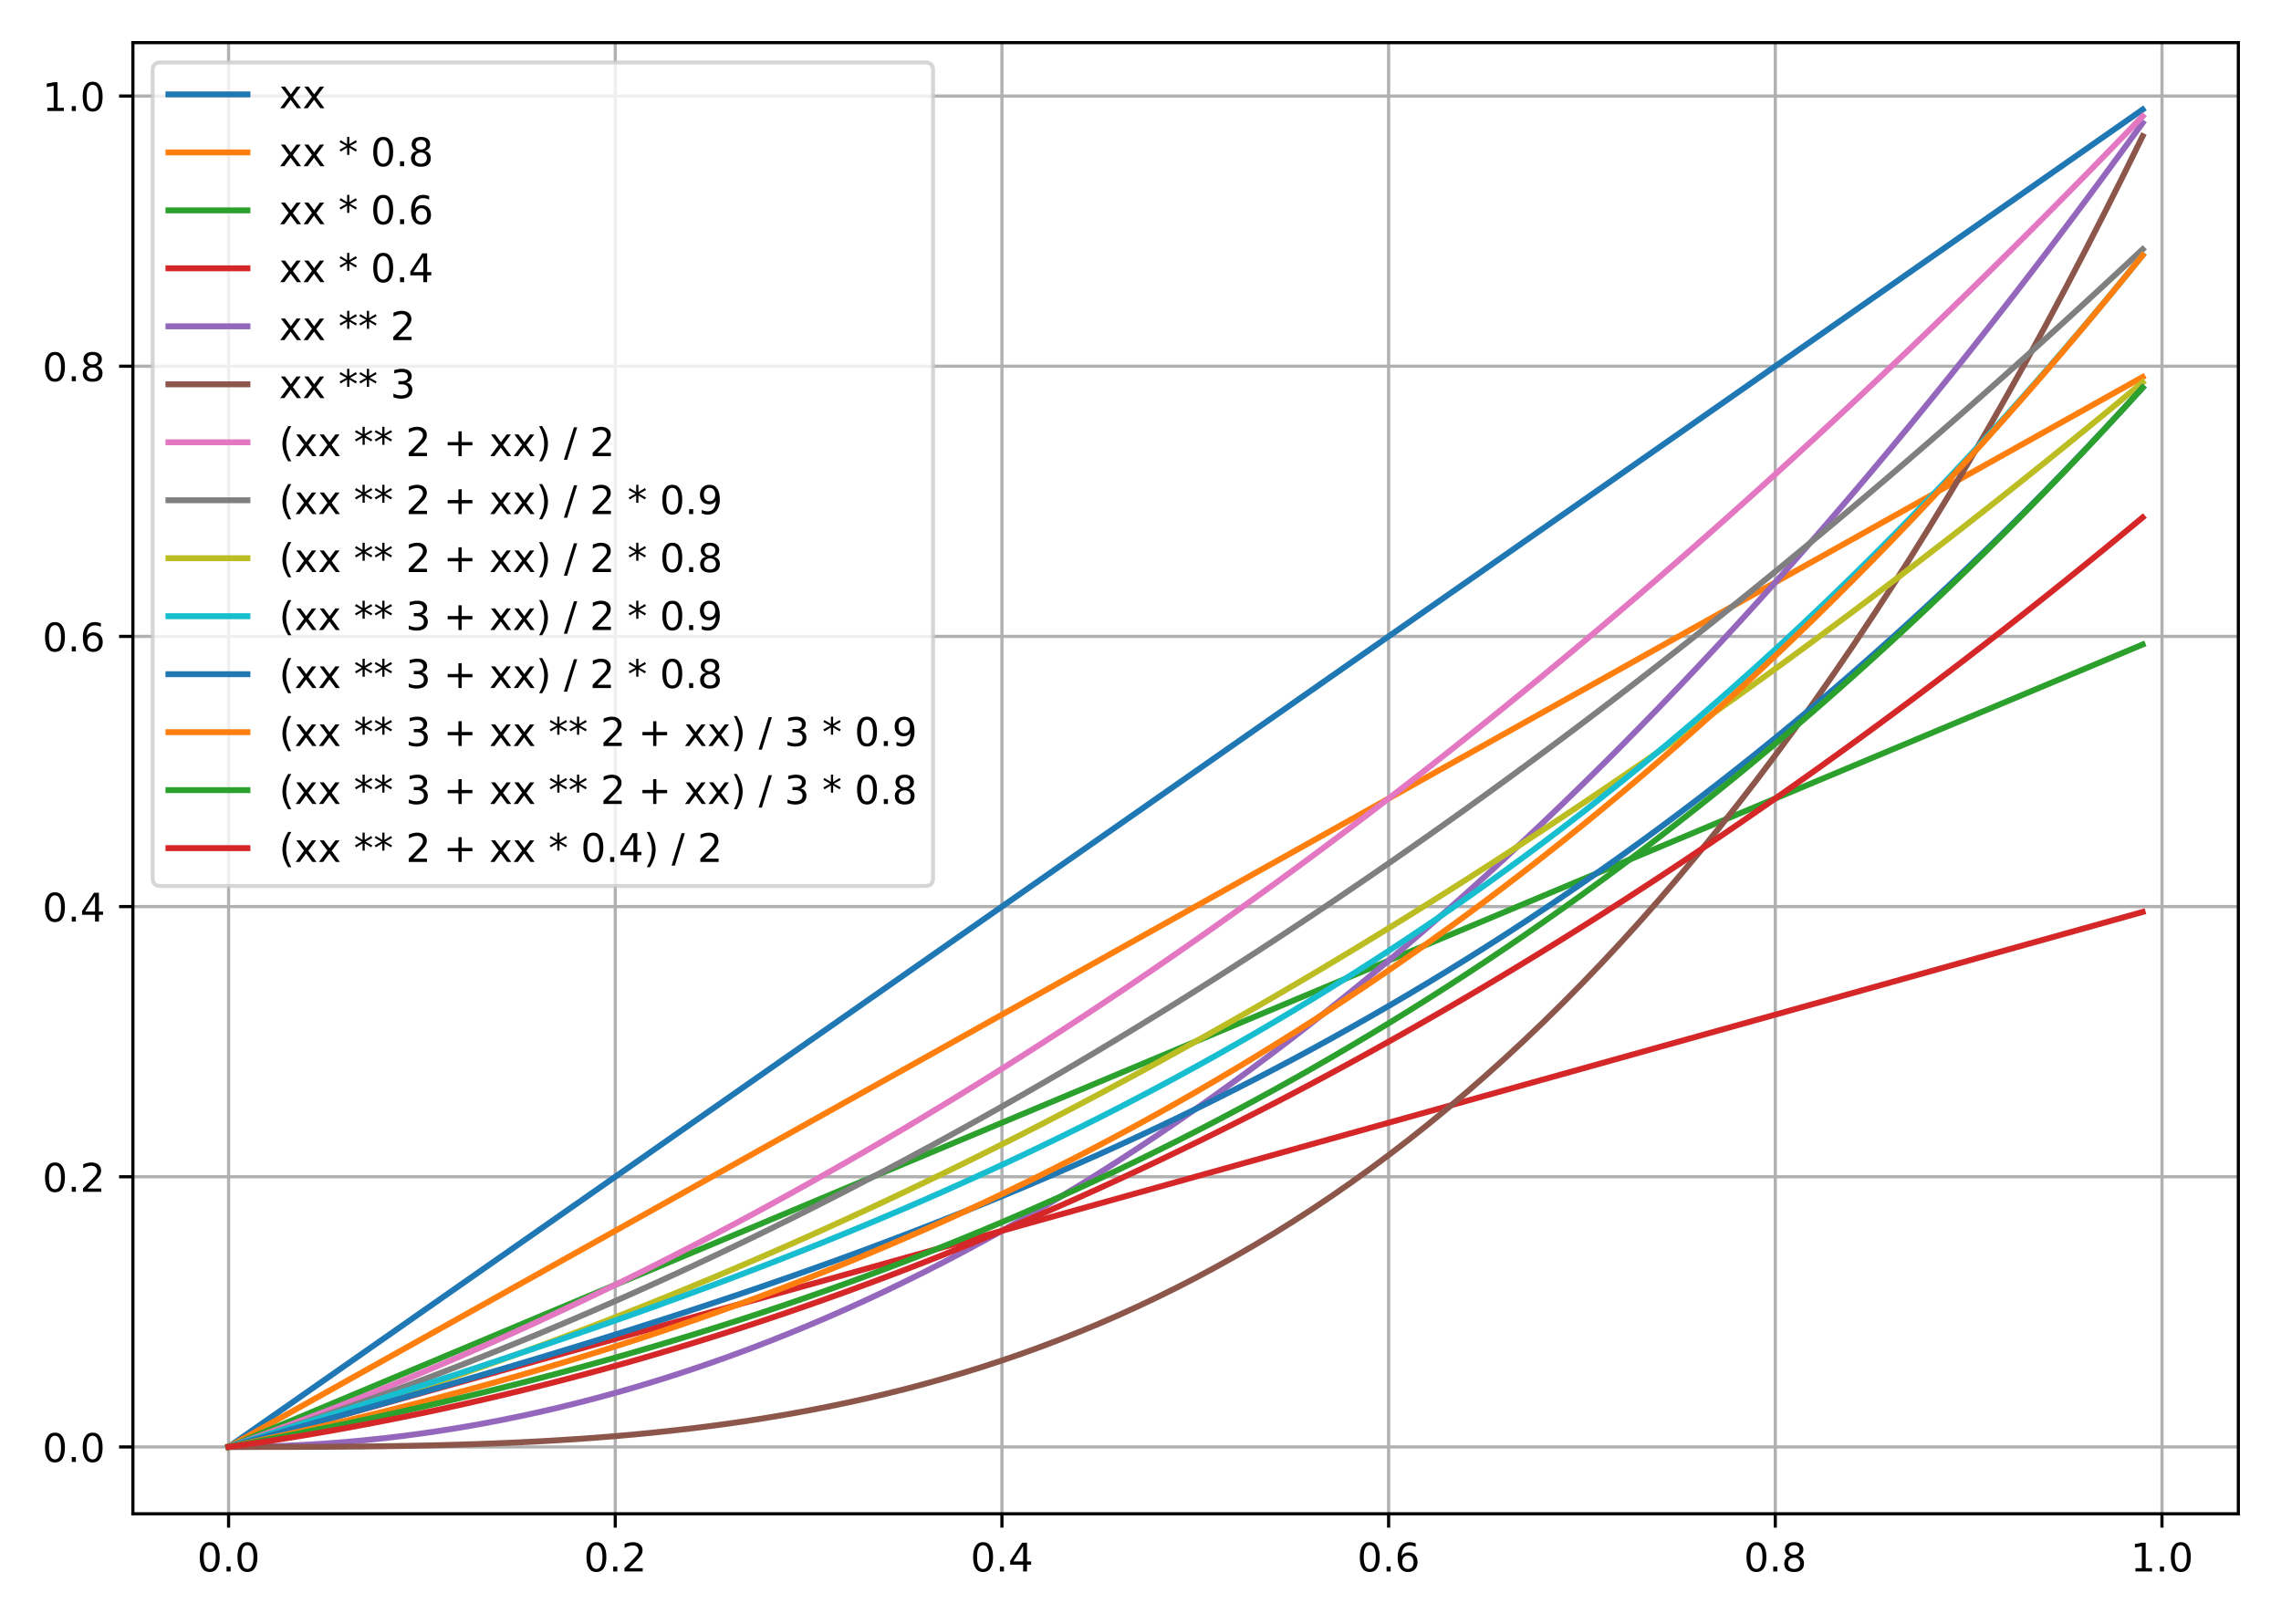 <?xml version="1.0" encoding="utf-8" standalone="no"?>
<!DOCTYPE svg PUBLIC "-//W3C//DTD SVG 1.1//EN"
  "http://www.w3.org/Graphics/SVG/1.1/DTD/svg11.dtd">
<!-- Created with matplotlib (https://matplotlib.org/) -->
<svg height="411.12pt" version="1.1" viewBox="0 0 577.44 411.12" width="577.44pt" xmlns="http://www.w3.org/2000/svg" xmlns:xlink="http://www.w3.org/1999/xlink">
 <defs>
  <style type="text/css">
*{stroke-linecap:butt;stroke-linejoin:round;}
  </style>
 </defs>
 <g id="figure_1">
  <g id="patch_1">
   <path d="M 0 411.12 
L 577.44 411.12 
L 577.44 0 
L 0 0 
z
" style="fill:#ffffff;"/>
  </g>
  <g id="axes_1">
   <g id="patch_2">
    <path d="M 33.64 383.24 
L 566.64 383.24 
L 566.64 10.8 
L 33.64 10.8 
z
" style="fill:#ffffff;"/>
   </g>
   <g id="matplotlib.axis_1">
    <g id="xtick_1">
     <g id="line2d_1">
      <path clip-path="url(#pf4225993a4)" d="M 57.867 383.24 
L 57.867 10.8 
" style="fill:none;stroke:#b0b0b0;stroke-linecap:square;stroke-width:0.8;"/>
     </g>
     <g id="line2d_2">
      <defs>
       <path d="M 0 0 
L 0 3.5 
" id="md4f660e69f" style="stroke:#000000;stroke-width:0.8;"/>
      </defs>
      <g>
       <use style="stroke:#000000;stroke-width:0.8;" x="57.867" xlink:href="#md4f660e69f" y="383.24"/>
      </g>
     </g>
     <g id="text_1">
      <!-- 0.0 -->
      <defs>
       <path d="M 31.781 66.406 
Q 24.172 66.406 20.328 58.906 
Q 16.5 51.422 16.5 36.375 
Q 16.5 21.391 20.328 13.891 
Q 24.172 6.391 31.781 6.391 
Q 39.453 6.391 43.281 13.891 
Q 47.125 21.391 47.125 36.375 
Q 47.125 51.422 43.281 58.906 
Q 39.453 66.406 31.781 66.406 
z
M 31.781 74.219 
Q 44.047 74.219 50.516 64.516 
Q 56.984 54.828 56.984 36.375 
Q 56.984 17.969 50.516 8.266 
Q 44.047 -1.422 31.781 -1.422 
Q 19.531 -1.422 13.062 8.266 
Q 6.594 17.969 6.594 36.375 
Q 6.594 54.828 13.062 64.516 
Q 19.531 74.219 31.781 74.219 
z
" id="DejaVuSans-48"/>
       <path d="M 10.688 12.406 
L 21 12.406 
L 21 0 
L 10.688 0 
z
" id="DejaVuSans-46"/>
      </defs>
      <g transform="translate(49.916 397.838)scale(0.1 -0.1)">
       <use xlink:href="#DejaVuSans-48"/>
       <use x="63.623" xlink:href="#DejaVuSans-46"/>
       <use x="95.41" xlink:href="#DejaVuSans-48"/>
      </g>
     </g>
    </g>
    <g id="xtick_2">
     <g id="line2d_3">
      <path clip-path="url(#pf4225993a4)" d="M 155.755 383.24 
L 155.755 10.8 
" style="fill:none;stroke:#b0b0b0;stroke-linecap:square;stroke-width:0.8;"/>
     </g>
     <g id="line2d_4">
      <g>
       <use style="stroke:#000000;stroke-width:0.8;" x="155.755" xlink:href="#md4f660e69f" y="383.24"/>
      </g>
     </g>
     <g id="text_2">
      <!-- 0.2 -->
      <defs>
       <path d="M 19.188 8.297 
L 53.609 8.297 
L 53.609 0 
L 7.328 0 
L 7.328 8.297 
Q 12.938 14.109 22.625 23.891 
Q 32.328 33.688 34.812 36.531 
Q 39.547 41.844 41.422 45.531 
Q 43.312 49.219 43.312 52.781 
Q 43.312 58.594 39.234 62.25 
Q 35.156 65.922 28.609 65.922 
Q 23.969 65.922 18.812 64.312 
Q 13.672 62.703 7.812 59.422 
L 7.812 69.391 
Q 13.766 71.781 18.938 73 
Q 24.125 74.219 28.422 74.219 
Q 39.75 74.219 46.484 68.547 
Q 53.219 62.891 53.219 53.422 
Q 53.219 48.922 51.531 44.891 
Q 49.859 40.875 45.406 35.406 
Q 44.188 33.984 37.641 27.219 
Q 31.109 20.453 19.188 8.297 
z
" id="DejaVuSans-50"/>
      </defs>
      <g transform="translate(147.804 397.838)scale(0.1 -0.1)">
       <use xlink:href="#DejaVuSans-48"/>
       <use x="63.623" xlink:href="#DejaVuSans-46"/>
       <use x="95.41" xlink:href="#DejaVuSans-50"/>
      </g>
     </g>
    </g>
    <g id="xtick_3">
     <g id="line2d_5">
      <path clip-path="url(#pf4225993a4)" d="M 253.643 383.24 
L 253.643 10.8 
" style="fill:none;stroke:#b0b0b0;stroke-linecap:square;stroke-width:0.8;"/>
     </g>
     <g id="line2d_6">
      <g>
       <use style="stroke:#000000;stroke-width:0.8;" x="253.643" xlink:href="#md4f660e69f" y="383.24"/>
      </g>
     </g>
     <g id="text_3">
      <!-- 0.4 -->
      <defs>
       <path d="M 37.797 64.312 
L 12.891 25.391 
L 37.797 25.391 
z
M 35.203 72.906 
L 47.609 72.906 
L 47.609 25.391 
L 58.016 25.391 
L 58.016 17.188 
L 47.609 17.188 
L 47.609 0 
L 37.797 0 
L 37.797 17.188 
L 4.891 17.188 
L 4.891 26.703 
z
" id="DejaVuSans-52"/>
      </defs>
      <g transform="translate(245.692 397.838)scale(0.1 -0.1)">
       <use xlink:href="#DejaVuSans-48"/>
       <use x="63.623" xlink:href="#DejaVuSans-46"/>
       <use x="95.41" xlink:href="#DejaVuSans-52"/>
      </g>
     </g>
    </g>
    <g id="xtick_4">
     <g id="line2d_7">
      <path clip-path="url(#pf4225993a4)" d="M 351.531 383.24 
L 351.531 10.8 
" style="fill:none;stroke:#b0b0b0;stroke-linecap:square;stroke-width:0.8;"/>
     </g>
     <g id="line2d_8">
      <g>
       <use style="stroke:#000000;stroke-width:0.8;" x="351.531" xlink:href="#md4f660e69f" y="383.24"/>
      </g>
     </g>
     <g id="text_4">
      <!-- 0.6 -->
      <defs>
       <path d="M 33.016 40.375 
Q 26.375 40.375 22.484 35.828 
Q 18.609 31.297 18.609 23.391 
Q 18.609 15.531 22.484 10.953 
Q 26.375 6.391 33.016 6.391 
Q 39.656 6.391 43.531 10.953 
Q 47.406 15.531 47.406 23.391 
Q 47.406 31.297 43.531 35.828 
Q 39.656 40.375 33.016 40.375 
z
M 52.594 71.297 
L 52.594 62.312 
Q 48.875 64.062 45.094 64.984 
Q 41.312 65.922 37.594 65.922 
Q 27.828 65.922 22.672 59.328 
Q 17.531 52.734 16.797 39.406 
Q 19.672 43.656 24.016 45.922 
Q 28.375 48.188 33.594 48.188 
Q 44.578 48.188 50.953 41.516 
Q 57.328 34.859 57.328 23.391 
Q 57.328 12.156 50.688 5.359 
Q 44.047 -1.422 33.016 -1.422 
Q 20.359 -1.422 13.672 8.266 
Q 6.984 17.969 6.984 36.375 
Q 6.984 53.656 15.188 63.938 
Q 23.391 74.219 37.203 74.219 
Q 40.922 74.219 44.703 73.484 
Q 48.484 72.75 52.594 71.297 
z
" id="DejaVuSans-54"/>
      </defs>
      <g transform="translate(343.58 397.838)scale(0.1 -0.1)">
       <use xlink:href="#DejaVuSans-48"/>
       <use x="63.623" xlink:href="#DejaVuSans-46"/>
       <use x="95.41" xlink:href="#DejaVuSans-54"/>
      </g>
     </g>
    </g>
    <g id="xtick_5">
     <g id="line2d_9">
      <path clip-path="url(#pf4225993a4)" d="M 449.419 383.24 
L 449.419 10.8 
" style="fill:none;stroke:#b0b0b0;stroke-linecap:square;stroke-width:0.8;"/>
     </g>
     <g id="line2d_10">
      <g>
       <use style="stroke:#000000;stroke-width:0.8;" x="449.419" xlink:href="#md4f660e69f" y="383.24"/>
      </g>
     </g>
     <g id="text_5">
      <!-- 0.8 -->
      <defs>
       <path d="M 31.781 34.625 
Q 24.75 34.625 20.719 30.859 
Q 16.703 27.094 16.703 20.516 
Q 16.703 13.922 20.719 10.156 
Q 24.75 6.391 31.781 6.391 
Q 38.812 6.391 42.859 10.172 
Q 46.922 13.969 46.922 20.516 
Q 46.922 27.094 42.891 30.859 
Q 38.875 34.625 31.781 34.625 
z
M 21.922 38.812 
Q 15.578 40.375 12.031 44.719 
Q 8.5 49.078 8.5 55.328 
Q 8.5 64.062 14.719 69.141 
Q 20.953 74.219 31.781 74.219 
Q 42.672 74.219 48.875 69.141 
Q 55.078 64.062 55.078 55.328 
Q 55.078 49.078 51.531 44.719 
Q 48 40.375 41.703 38.812 
Q 48.828 37.156 52.797 32.312 
Q 56.781 27.484 56.781 20.516 
Q 56.781 9.906 50.312 4.234 
Q 43.844 -1.422 31.781 -1.422 
Q 19.734 -1.422 13.25 4.234 
Q 6.781 9.906 6.781 20.516 
Q 6.781 27.484 10.781 32.312 
Q 14.797 37.156 21.922 38.812 
z
M 18.312 54.391 
Q 18.312 48.734 21.844 45.562 
Q 25.391 42.391 31.781 42.391 
Q 38.141 42.391 41.719 45.562 
Q 45.312 48.734 45.312 54.391 
Q 45.312 60.062 41.719 63.234 
Q 38.141 66.406 31.781 66.406 
Q 25.391 66.406 21.844 63.234 
Q 18.312 60.062 18.312 54.391 
z
" id="DejaVuSans-56"/>
      </defs>
      <g transform="translate(441.468 397.838)scale(0.1 -0.1)">
       <use xlink:href="#DejaVuSans-48"/>
       <use x="63.623" xlink:href="#DejaVuSans-46"/>
       <use x="95.41" xlink:href="#DejaVuSans-56"/>
      </g>
     </g>
    </g>
    <g id="xtick_6">
     <g id="line2d_11">
      <path clip-path="url(#pf4225993a4)" d="M 547.307 383.24 
L 547.307 10.8 
" style="fill:none;stroke:#b0b0b0;stroke-linecap:square;stroke-width:0.8;"/>
     </g>
     <g id="line2d_12">
      <g>
       <use style="stroke:#000000;stroke-width:0.8;" x="547.307" xlink:href="#md4f660e69f" y="383.24"/>
      </g>
     </g>
     <g id="text_6">
      <!-- 1.0 -->
      <defs>
       <path d="M 12.406 8.297 
L 28.516 8.297 
L 28.516 63.922 
L 10.984 60.406 
L 10.984 69.391 
L 28.422 72.906 
L 38.281 72.906 
L 38.281 8.297 
L 54.391 8.297 
L 54.391 0 
L 12.406 0 
z
" id="DejaVuSans-49"/>
      </defs>
      <g transform="translate(539.356 397.838)scale(0.1 -0.1)">
       <use xlink:href="#DejaVuSans-49"/>
       <use x="63.623" xlink:href="#DejaVuSans-46"/>
       <use x="95.41" xlink:href="#DejaVuSans-48"/>
      </g>
     </g>
    </g>
   </g>
   <g id="matplotlib.axis_2">
    <g id="ytick_1">
     <g id="line2d_13">
      <path clip-path="url(#pf4225993a4)" d="M 33.64 366.311 
L 566.64 366.311 
" style="fill:none;stroke:#b0b0b0;stroke-linecap:square;stroke-width:0.8;"/>
     </g>
     <g id="line2d_14">
      <defs>
       <path d="M 0 0 
L -3.5 0 
" id="maec3a283d8" style="stroke:#000000;stroke-width:0.8;"/>
      </defs>
      <g>
       <use style="stroke:#000000;stroke-width:0.8;" x="33.64" xlink:href="#maec3a283d8" y="366.311"/>
      </g>
     </g>
     <g id="text_7">
      <!-- 0.0 -->
      <g transform="translate(10.737 370.11)scale(0.1 -0.1)">
       <use xlink:href="#DejaVuSans-48"/>
       <use x="63.623" xlink:href="#DejaVuSans-46"/>
       <use x="95.41" xlink:href="#DejaVuSans-48"/>
      </g>
     </g>
    </g>
    <g id="ytick_2">
     <g id="line2d_15">
      <path clip-path="url(#pf4225993a4)" d="M 33.64 297.911 
L 566.64 297.911 
" style="fill:none;stroke:#b0b0b0;stroke-linecap:square;stroke-width:0.8;"/>
     </g>
     <g id="line2d_16">
      <g>
       <use style="stroke:#000000;stroke-width:0.8;" x="33.64" xlink:href="#maec3a283d8" y="297.911"/>
      </g>
     </g>
     <g id="text_8">
      <!-- 0.2 -->
      <g transform="translate(10.737 301.71)scale(0.1 -0.1)">
       <use xlink:href="#DejaVuSans-48"/>
       <use x="63.623" xlink:href="#DejaVuSans-46"/>
       <use x="95.41" xlink:href="#DejaVuSans-50"/>
      </g>
     </g>
    </g>
    <g id="ytick_3">
     <g id="line2d_17">
      <path clip-path="url(#pf4225993a4)" d="M 33.64 229.51 
L 566.64 229.51 
" style="fill:none;stroke:#b0b0b0;stroke-linecap:square;stroke-width:0.8;"/>
     </g>
     <g id="line2d_18">
      <g>
       <use style="stroke:#000000;stroke-width:0.8;" x="33.64" xlink:href="#maec3a283d8" y="229.51"/>
      </g>
     </g>
     <g id="text_9">
      <!-- 0.4 -->
      <g transform="translate(10.737 233.309)scale(0.1 -0.1)">
       <use xlink:href="#DejaVuSans-48"/>
       <use x="63.623" xlink:href="#DejaVuSans-46"/>
       <use x="95.41" xlink:href="#DejaVuSans-52"/>
      </g>
     </g>
    </g>
    <g id="ytick_4">
     <g id="line2d_19">
      <path clip-path="url(#pf4225993a4)" d="M 33.64 161.11 
L 566.64 161.11 
" style="fill:none;stroke:#b0b0b0;stroke-linecap:square;stroke-width:0.8;"/>
     </g>
     <g id="line2d_20">
      <g>
       <use style="stroke:#000000;stroke-width:0.8;" x="33.64" xlink:href="#maec3a283d8" y="161.11"/>
      </g>
     </g>
     <g id="text_10">
      <!-- 0.6 -->
      <g transform="translate(10.737 164.909)scale(0.1 -0.1)">
       <use xlink:href="#DejaVuSans-48"/>
       <use x="63.623" xlink:href="#DejaVuSans-46"/>
       <use x="95.41" xlink:href="#DejaVuSans-54"/>
      </g>
     </g>
    </g>
    <g id="ytick_5">
     <g id="line2d_21">
      <path clip-path="url(#pf4225993a4)" d="M 33.64 92.709 
L 566.64 92.709 
" style="fill:none;stroke:#b0b0b0;stroke-linecap:square;stroke-width:0.8;"/>
     </g>
     <g id="line2d_22">
      <g>
       <use style="stroke:#000000;stroke-width:0.8;" x="33.64" xlink:href="#maec3a283d8" y="92.709"/>
      </g>
     </g>
     <g id="text_11">
      <!-- 0.8 -->
      <g transform="translate(10.737 96.509)scale(0.1 -0.1)">
       <use xlink:href="#DejaVuSans-48"/>
       <use x="63.623" xlink:href="#DejaVuSans-46"/>
       <use x="95.41" xlink:href="#DejaVuSans-56"/>
      </g>
     </g>
    </g>
    <g id="ytick_6">
     <g id="line2d_23">
      <path clip-path="url(#pf4225993a4)" d="M 33.64 24.309 
L 566.64 24.309 
" style="fill:none;stroke:#b0b0b0;stroke-linecap:square;stroke-width:0.8;"/>
     </g>
     <g id="line2d_24">
      <g>
       <use style="stroke:#000000;stroke-width:0.8;" x="33.64" xlink:href="#maec3a283d8" y="24.309"/>
      </g>
     </g>
     <g id="text_12">
      <!-- 1.0 -->
      <g transform="translate(10.737 28.108)scale(0.1 -0.1)">
       <use xlink:href="#DejaVuSans-49"/>
       <use x="63.623" xlink:href="#DejaVuSans-46"/>
       <use x="95.41" xlink:href="#DejaVuSans-48"/>
      </g>
     </g>
    </g>
   </g>
   <g id="line2d_25">
    <path clip-path="url(#pf4225993a4)" d="M 57.867 366.311 
L 62.762 362.891 
L 67.656 359.471 
L 72.55 356.051 
L 77.445 352.631 
L 82.339 349.211 
L 87.234 345.791 
L 92.128 342.371 
L 97.022 338.951 
L 101.917 335.531 
L 106.811 332.111 
L 111.706 328.691 
L 116.6 325.271 
L 121.494 321.851 
L 126.389 318.431 
L 131.283 315.011 
L 136.178 311.591 
L 141.072 308.171 
L 145.966 304.751 
L 150.861 301.331 
L 155.755 297.911 
L 160.65 294.491 
L 165.544 291.071 
L 170.438 287.65 
L 175.333 284.23 
L 180.227 280.81 
L 185.122 277.39 
L 190.016 273.97 
L 194.91 270.55 
L 199.805 267.13 
L 204.699 263.71 
L 209.594 260.29 
L 214.488 256.87 
L 219.382 253.45 
L 224.277 250.03 
L 229.171 246.61 
L 234.066 243.19 
L 238.96 239.77 
L 243.854 236.35 
L 248.749 232.93 
L 253.643 229.51 
L 258.538 226.09 
L 263.432 222.67 
L 268.326 219.25 
L 273.221 215.83 
L 278.115 212.41 
L 283.01 208.99 
L 287.904 205.57 
L 292.798 202.15 
L 297.693 198.73 
L 302.587 195.31 
L 307.482 191.89 
L 312.376 188.47 
L 317.27 185.05 
L 322.165 181.63 
L 327.059 178.21 
L 331.954 174.79 
L 336.848 171.37 
L 341.742 167.95 
L 346.637 164.53 
L 351.531 161.11 
L 356.426 157.69 
L 361.32 154.27 
L 366.214 150.85 
L 371.109 147.43 
L 376.003 144.01 
L 380.898 140.59 
L 385.792 137.17 
L 390.686 133.75 
L 395.581 130.33 
L 400.475 126.91 
L 405.37 123.49 
L 410.264 120.07 
L 415.158 116.65 
L 420.053 113.23 
L 424.947 109.81 
L 429.842 106.39 
L 434.736 102.969 
L 439.63 99.549 
L 444.525 96.129 
L 449.419 92.709 
L 454.314 89.289 
L 459.208 85.869 
L 464.102 82.449 
L 468.997 79.029 
L 473.891 75.609 
L 478.786 72.189 
L 483.68 68.769 
L 488.574 65.349 
L 493.469 61.929 
L 498.363 58.509 
L 503.258 55.089 
L 508.152 51.669 
L 513.046 48.249 
L 517.941 44.829 
L 522.835 41.409 
L 527.73 37.989 
L 532.624 34.569 
L 537.518 31.149 
L 542.413 27.729 
" style="fill:none;stroke:#1f77b4;stroke-linecap:square;stroke-width:1.5;"/>
   </g>
   <g id="line2d_26">
    <path clip-path="url(#pf4225993a4)" d="M 57.867 366.311 
L 62.762 363.575 
L 67.656 360.839 
L 72.55 358.103 
L 77.445 355.367 
L 82.339 352.631 
L 87.234 349.895 
L 92.128 347.159 
L 97.022 344.423 
L 101.917 341.687 
L 106.811 338.951 
L 111.706 336.215 
L 116.6 333.479 
L 121.494 330.743 
L 126.389 328.007 
L 131.283 325.271 
L 136.178 322.535 
L 141.072 319.799 
L 145.966 317.063 
L 150.861 314.327 
L 155.755 311.591 
L 160.65 308.855 
L 165.544 306.119 
L 170.438 303.383 
L 175.333 300.647 
L 180.227 297.911 
L 185.122 295.175 
L 190.016 292.439 
L 194.91 289.702 
L 199.805 286.966 
L 204.699 284.23 
L 209.594 281.494 
L 214.488 278.758 
L 219.382 276.022 
L 224.277 273.286 
L 229.171 270.55 
L 234.066 267.814 
L 238.96 265.078 
L 243.854 262.342 
L 248.749 259.606 
L 253.643 256.87 
L 258.538 254.134 
L 263.432 251.398 
L 268.326 248.662 
L 273.221 245.926 
L 278.115 243.19 
L 283.01 240.454 
L 287.904 237.718 
L 292.798 234.982 
L 297.693 232.246 
L 302.587 229.51 
L 307.482 226.774 
L 312.376 224.038 
L 317.27 221.302 
L 322.165 218.566 
L 327.059 215.83 
L 331.954 213.094 
L 336.848 210.358 
L 341.742 207.622 
L 346.637 204.886 
L 351.531 202.15 
L 356.426 199.414 
L 361.32 196.678 
L 366.214 193.942 
L 371.109 191.206 
L 376.003 188.47 
L 380.898 185.734 
L 385.792 182.998 
L 390.686 180.262 
L 395.581 177.526 
L 400.475 174.79 
L 405.37 172.054 
L 410.264 169.318 
L 415.158 166.582 
L 420.053 163.846 
L 424.947 161.11 
L 429.842 158.374 
L 434.736 155.638 
L 439.63 152.902 
L 444.525 150.166 
L 449.419 147.43 
L 454.314 144.694 
L 459.208 141.958 
L 464.102 139.222 
L 468.997 136.486 
L 473.891 133.75 
L 478.786 131.014 
L 483.68 128.278 
L 488.574 125.542 
L 493.469 122.806 
L 498.363 120.07 
L 503.258 117.334 
L 508.152 114.598 
L 513.046 111.862 
L 517.941 109.126 
L 522.835 106.39 
L 527.73 103.653 
L 532.624 100.917 
L 537.518 98.181 
L 542.413 95.445 
" style="fill:none;stroke:#ff7f0e;stroke-linecap:square;stroke-width:1.5;"/>
   </g>
   <g id="line2d_27">
    <path clip-path="url(#pf4225993a4)" d="M 57.867 366.311 
L 62.762 364.259 
L 67.656 362.207 
L 72.55 360.155 
L 77.445 358.103 
L 82.339 356.051 
L 87.234 353.999 
L 92.128 351.947 
L 97.022 349.895 
L 101.917 347.843 
L 106.811 345.791 
L 111.706 343.739 
L 116.6 341.687 
L 121.494 339.635 
L 126.389 337.583 
L 131.283 335.531 
L 136.178 333.479 
L 141.072 331.427 
L 145.966 329.375 
L 150.861 327.323 
L 155.755 325.271 
L 160.65 323.219 
L 165.544 321.167 
L 170.438 319.115 
L 175.333 317.063 
L 180.227 315.011 
L 185.122 312.959 
L 190.016 310.907 
L 194.91 308.855 
L 199.805 306.803 
L 204.699 304.751 
L 209.594 302.699 
L 214.488 300.647 
L 219.382 298.595 
L 224.277 296.543 
L 229.171 294.491 
L 234.066 292.439 
L 238.96 290.387 
L 243.854 288.334 
L 248.749 286.282 
L 253.643 284.23 
L 258.538 282.178 
L 263.432 280.126 
L 268.326 278.074 
L 273.221 276.022 
L 278.115 273.97 
L 283.01 271.918 
L 287.904 269.866 
L 292.798 267.814 
L 297.693 265.762 
L 302.587 263.71 
L 307.482 261.658 
L 312.376 259.606 
L 317.27 257.554 
L 322.165 255.502 
L 327.059 253.45 
L 331.954 251.398 
L 336.848 249.346 
L 341.742 247.294 
L 346.637 245.242 
L 351.531 243.19 
L 356.426 241.138 
L 361.32 239.086 
L 366.214 237.034 
L 371.109 234.982 
L 376.003 232.93 
L 380.898 230.878 
L 385.792 228.826 
L 390.686 226.774 
L 395.581 224.722 
L 400.475 222.67 
L 405.37 220.618 
L 410.264 218.566 
L 415.158 216.514 
L 420.053 214.462 
L 424.947 212.41 
L 429.842 210.358 
L 434.736 208.306 
L 439.63 206.254 
L 444.525 204.202 
L 449.419 202.15 
L 454.314 200.098 
L 459.208 198.046 
L 464.102 195.994 
L 468.997 193.942 
L 473.891 191.89 
L 478.786 189.838 
L 483.68 187.786 
L 488.574 185.734 
L 493.469 183.682 
L 498.363 181.63 
L 503.258 179.578 
L 508.152 177.526 
L 513.046 175.474 
L 517.941 173.422 
L 522.835 171.37 
L 527.73 169.318 
L 532.624 167.266 
L 537.518 165.214 
L 542.413 163.162 
" style="fill:none;stroke:#2ca02c;stroke-linecap:square;stroke-width:1.5;"/>
   </g>
   <g id="line2d_28">
    <path clip-path="url(#pf4225993a4)" d="M 57.867 366.311 
L 62.762 364.943 
L 67.656 363.575 
L 72.55 362.207 
L 77.445 360.839 
L 82.339 359.471 
L 87.234 358.103 
L 92.128 356.735 
L 97.022 355.367 
L 101.917 353.999 
L 106.811 352.631 
L 111.706 351.263 
L 116.6 349.895 
L 121.494 348.527 
L 126.389 347.159 
L 131.283 345.791 
L 136.178 344.423 
L 141.072 343.055 
L 145.966 341.687 
L 150.861 340.319 
L 155.755 338.951 
L 160.65 337.583 
L 165.544 336.215 
L 170.438 334.847 
L 175.333 333.479 
L 180.227 332.111 
L 185.122 330.743 
L 190.016 329.375 
L 194.91 328.007 
L 199.805 326.639 
L 204.699 325.271 
L 209.594 323.903 
L 214.488 322.535 
L 219.382 321.167 
L 224.277 319.799 
L 229.171 318.431 
L 234.066 317.063 
L 238.96 315.695 
L 243.854 314.327 
L 248.749 312.959 
L 253.643 311.591 
L 258.538 310.223 
L 263.432 308.855 
L 268.326 307.487 
L 273.221 306.119 
L 278.115 304.751 
L 283.01 303.383 
L 287.904 302.015 
L 292.798 300.647 
L 297.693 299.279 
L 302.587 297.911 
L 307.482 296.543 
L 312.376 295.175 
L 317.27 293.807 
L 322.165 292.439 
L 327.059 291.071 
L 331.954 289.702 
L 336.848 288.334 
L 341.742 286.966 
L 346.637 285.598 
L 351.531 284.23 
L 356.426 282.862 
L 361.32 281.494 
L 366.214 280.126 
L 371.109 278.758 
L 376.003 277.39 
L 380.898 276.022 
L 385.792 274.654 
L 390.686 273.286 
L 395.581 271.918 
L 400.475 270.55 
L 405.37 269.182 
L 410.264 267.814 
L 415.158 266.446 
L 420.053 265.078 
L 424.947 263.71 
L 429.842 262.342 
L 434.736 260.974 
L 439.63 259.606 
L 444.525 258.238 
L 449.419 256.87 
L 454.314 255.502 
L 459.208 254.134 
L 464.102 252.766 
L 468.997 251.398 
L 473.891 250.03 
L 478.786 248.662 
L 483.68 247.294 
L 488.574 245.926 
L 493.469 244.558 
L 498.363 243.19 
L 503.258 241.822 
L 508.152 240.454 
L 513.046 239.086 
L 517.941 237.718 
L 522.835 236.35 
L 527.73 234.982 
L 532.624 233.614 
L 537.518 232.246 
L 542.413 230.878 
" style="fill:none;stroke:#d62728;stroke-linecap:square;stroke-width:1.5;"/>
   </g>
   <g id="line2d_29">
    <path clip-path="url(#pf4225993a4)" d="M 57.867 366.311 
L 62.762 366.277 
L 67.656 366.174 
L 72.55 366.003 
L 77.445 365.764 
L 82.339 365.456 
L 87.234 365.08 
L 92.128 364.635 
L 97.022 364.122 
L 101.917 363.541 
L 106.811 362.891 
L 111.706 362.173 
L 116.6 361.386 
L 121.494 360.531 
L 126.389 359.608 
L 131.283 358.616 
L 136.178 357.556 
L 141.072 356.427 
L 145.966 355.23 
L 150.861 353.965 
L 155.755 352.631 
L 160.65 351.229 
L 165.544 349.758 
L 170.438 348.219 
L 175.333 346.612 
L 180.227 344.936 
L 185.122 343.192 
L 190.016 341.379 
L 194.91 339.498 
L 199.805 337.549 
L 204.699 335.531 
L 209.594 333.445 
L 214.488 331.29 
L 219.382 329.067 
L 224.277 326.775 
L 229.171 324.416 
L 234.066 321.987 
L 238.96 319.491 
L 243.854 316.926 
L 248.749 314.292 
L 253.643 311.591 
L 258.538 308.82 
L 263.432 305.982 
L 268.326 303.075 
L 273.221 300.099 
L 278.115 297.056 
L 283.01 293.943 
L 287.904 290.763 
L 292.798 287.514 
L 297.693 284.196 
L 302.587 280.81 
L 307.482 277.356 
L 312.376 273.834 
L 317.27 270.243 
L 322.165 266.583 
L 327.059 262.855 
L 331.954 259.059 
L 336.848 255.195 
L 341.742 251.261 
L 346.637 247.26 
L 351.531 243.19 
L 356.426 239.052 
L 361.32 234.845 
L 366.214 230.57 
L 371.109 226.227 
L 376.003 221.815 
L 380.898 217.335 
L 385.792 212.786 
L 390.686 208.169 
L 395.581 203.484 
L 400.475 198.73 
L 405.37 193.908 
L 410.264 189.017 
L 415.158 184.058 
L 420.053 179.031 
L 424.947 173.935 
L 429.842 168.771 
L 434.736 163.538 
L 439.63 158.237 
L 444.525 152.868 
L 449.419 147.43 
L 454.314 141.924 
L 459.208 136.349 
L 464.102 130.706 
L 468.997 124.994 
L 473.891 119.215 
L 478.786 113.366 
L 483.68 107.45 
L 488.574 101.465 
L 493.469 95.411 
L 498.363 89.289 
L 503.258 83.099 
L 508.152 76.841 
L 513.046 70.514 
L 517.941 64.118 
L 522.835 57.654 
L 527.73 51.122 
L 532.624 44.521 
L 537.518 37.852 
L 542.413 31.115 
" style="fill:none;stroke:#9467bd;stroke-linecap:square;stroke-width:1.5;"/>
   </g>
   <g id="line2d_30">
    <path clip-path="url(#pf4225993a4)" d="M 57.867 366.311 
L 62.762 366.311 
L 67.656 366.308 
L 72.55 366.302 
L 77.445 366.289 
L 82.339 366.268 
L 87.234 366.237 
L 92.128 366.194 
L 97.022 366.136 
L 101.917 366.062 
L 106.811 365.969 
L 111.706 365.856 
L 116.6 365.72 
L 121.494 365.56 
L 126.389 365.372 
L 131.283 365.157 
L 136.178 364.91 
L 141.072 364.631 
L 145.966 364.316 
L 150.861 363.965 
L 155.755 363.575 
L 160.65 363.144 
L 165.544 362.669 
L 170.438 362.15 
L 175.333 361.583 
L 180.227 360.967 
L 185.122 360.3 
L 190.016 359.579 
L 194.91 358.803 
L 199.805 357.97 
L 204.699 357.077 
L 209.594 356.122 
L 214.488 355.104 
L 219.382 354.02 
L 224.277 352.869 
L 229.171 351.648 
L 234.066 350.354 
L 238.96 348.987 
L 243.854 347.545 
L 248.749 346.024 
L 253.643 344.423 
L 258.538 342.74 
L 263.432 340.973 
L 268.326 339.119 
L 273.221 337.178 
L 278.115 335.146 
L 283.01 333.022 
L 287.904 330.803 
L 292.798 328.488 
L 297.693 326.075 
L 302.587 323.561 
L 307.482 320.944 
L 312.376 318.223 
L 317.27 315.395 
L 322.165 312.458 
L 327.059 309.41 
L 331.954 306.25 
L 336.848 302.975 
L 341.742 299.582 
L 346.637 296.071 
L 351.531 292.439 
L 356.426 288.683 
L 361.32 284.802 
L 366.214 280.794 
L 371.109 276.657 
L 376.003 272.389 
L 380.898 267.987 
L 385.792 263.449 
L 390.686 258.775 
L 395.581 253.96 
L 400.475 249.004 
L 405.37 243.905 
L 410.264 238.659 
L 415.158 233.266 
L 420.053 227.724 
L 424.947 222.029 
L 429.842 216.18 
L 434.736 210.176 
L 439.63 204.013 
L 444.525 197.691 
L 449.419 191.206 
L 454.314 184.557 
L 459.208 177.742 
L 464.102 170.759 
L 468.997 163.605 
L 473.891 156.279 
L 478.786 148.779 
L 483.68 141.102 
L 488.574 133.246 
L 493.469 125.21 
L 498.363 116.992 
L 503.258 108.588 
L 508.152 99.998 
L 513.046 91.219 
L 517.941 82.25 
L 522.835 73.087 
L 527.73 63.73 
L 532.624 54.175 
L 537.518 44.422 
L 542.413 34.467 
" style="fill:none;stroke:#8c564b;stroke-linecap:square;stroke-width:1.5;"/>
   </g>
   <g id="line2d_31">
    <path clip-path="url(#pf4225993a4)" d="M 57.867 366.311 
L 62.762 364.584 
L 67.656 362.822 
L 72.55 361.027 
L 77.445 359.197 
L 82.339 357.333 
L 87.234 355.435 
L 92.128 353.503 
L 97.022 351.536 
L 101.917 349.536 
L 106.811 347.501 
L 111.706 345.432 
L 116.6 343.328 
L 121.494 341.191 
L 126.389 339.019 
L 131.283 336.813 
L 136.178 334.573 
L 141.072 332.299 
L 145.966 329.99 
L 150.861 327.648 
L 155.755 325.271 
L 160.65 322.86 
L 165.544 320.414 
L 170.438 317.935 
L 175.333 315.421 
L 180.227 312.873 
L 185.122 310.291 
L 190.016 307.675 
L 194.91 305.024 
L 199.805 302.339 
L 204.699 299.621 
L 209.594 296.867 
L 214.488 294.08 
L 219.382 291.259 
L 224.277 288.403 
L 229.171 285.513 
L 234.066 282.589 
L 238.96 279.631 
L 243.854 276.638 
L 248.749 273.611 
L 253.643 270.55 
L 258.538 267.455 
L 263.432 264.326 
L 268.326 261.162 
L 273.221 257.965 
L 278.115 254.733 
L 283.01 251.467 
L 287.904 248.166 
L 292.798 244.832 
L 297.693 241.463 
L 302.587 238.06 
L 307.482 234.623 
L 312.376 231.152 
L 317.27 227.646 
L 322.165 224.107 
L 327.059 220.533 
L 331.954 216.925 
L 336.848 213.282 
L 341.742 209.606 
L 346.637 205.895 
L 351.531 202.15 
L 356.426 198.371 
L 361.32 194.558 
L 366.214 190.71 
L 371.109 186.828 
L 376.003 182.912 
L 380.898 178.962 
L 385.792 174.978 
L 390.686 170.959 
L 395.581 166.907 
L 400.475 162.82 
L 405.37 158.699 
L 410.264 154.543 
L 415.158 150.354 
L 420.053 146.13 
L 424.947 141.872 
L 429.842 137.58 
L 434.736 133.254 
L 439.63 128.893 
L 444.525 124.499 
L 449.419 120.07 
L 454.314 115.606 
L 459.208 111.109 
L 464.102 106.578 
L 468.997 102.012 
L 473.891 97.412 
L 478.786 92.778 
L 483.68 88.11 
L 488.574 83.407 
L 493.469 78.67 
L 498.363 73.899 
L 503.258 69.094 
L 508.152 64.255 
L 513.046 59.381 
L 517.941 54.474 
L 522.835 49.532 
L 527.73 44.556 
L 532.624 39.545 
L 537.518 34.501 
L 542.413 29.422 
" style="fill:none;stroke:#e377c2;stroke-linecap:square;stroke-width:1.5;"/>
   </g>
   <g id="line2d_32">
    <path clip-path="url(#pf4225993a4)" d="M 57.867 366.311 
L 62.762 364.757 
L 67.656 363.171 
L 72.55 361.555 
L 77.445 359.909 
L 82.339 358.231 
L 87.234 356.523 
L 92.128 354.784 
L 97.022 353.014 
L 101.917 351.213 
L 106.811 349.382 
L 111.706 347.52 
L 116.6 345.627 
L 121.494 343.703 
L 126.389 341.748 
L 131.283 339.763 
L 136.178 337.747 
L 141.072 335.7 
L 145.966 333.622 
L 150.861 331.514 
L 155.755 329.375 
L 160.65 327.205 
L 165.544 325.004 
L 170.438 322.772 
L 175.333 320.51 
L 180.227 318.217 
L 185.122 315.893 
L 190.016 313.538 
L 194.91 311.153 
L 199.805 308.737 
L 204.699 306.29 
L 209.594 303.812 
L 214.488 301.303 
L 219.382 298.764 
L 224.277 296.194 
L 229.171 293.593 
L 234.066 290.961 
L 238.96 288.299 
L 243.854 285.605 
L 248.749 282.881 
L 253.643 280.126 
L 258.538 277.341 
L 263.432 274.524 
L 268.326 271.677 
L 273.221 268.799 
L 278.115 265.891 
L 283.01 262.951 
L 287.904 259.981 
L 292.798 256.98 
L 297.693 253.948 
L 302.587 250.885 
L 307.482 247.792 
L 312.376 244.668 
L 317.27 241.513 
L 322.165 238.327 
L 327.059 235.11 
L 331.954 231.863 
L 336.848 228.585 
L 341.742 225.276 
L 346.637 221.937 
L 351.531 218.566 
L 356.426 215.165 
L 361.32 211.733 
L 366.214 208.27 
L 371.109 204.777 
L 376.003 201.252 
L 380.898 197.697 
L 385.792 194.111 
L 390.686 190.495 
L 395.581 186.847 
L 400.475 183.169 
L 405.37 179.46 
L 410.264 175.72 
L 415.158 171.95 
L 420.053 168.148 
L 424.947 164.316 
L 429.842 160.453 
L 434.736 156.559 
L 439.63 152.635 
L 444.525 148.68 
L 449.419 144.694 
L 454.314 140.677 
L 459.208 136.629 
L 464.102 132.551 
L 468.997 128.442 
L 473.891 124.302 
L 478.786 120.131 
L 483.68 115.93 
L 488.574 111.697 
L 493.469 107.434 
L 498.363 103.14 
L 503.258 98.816 
L 508.152 94.46 
L 513.046 90.074 
L 517.941 85.657 
L 522.835 81.21 
L 527.73 76.731 
L 532.624 72.222 
L 537.518 67.682 
L 542.413 63.111 
" style="fill:none;stroke:#7f7f7f;stroke-linecap:square;stroke-width:1.5;"/>
   </g>
   <g id="line2d_33">
    <path clip-path="url(#pf4225993a4)" d="M 57.867 366.311 
L 62.762 364.929 
L 67.656 363.52 
L 72.55 362.084 
L 77.445 360.62 
L 82.339 359.129 
L 87.234 357.61 
L 92.128 356.065 
L 97.022 354.491 
L 101.917 352.891 
L 106.811 351.263 
L 111.706 349.608 
L 116.6 347.925 
L 121.494 346.215 
L 126.389 344.478 
L 131.283 342.713 
L 136.178 340.921 
L 141.072 339.101 
L 145.966 337.254 
L 150.861 335.38 
L 155.755 333.479 
L 160.65 331.55 
L 165.544 329.594 
L 170.438 327.61 
L 175.333 325.599 
L 180.227 323.561 
L 185.122 321.495 
L 190.016 319.402 
L 194.91 317.282 
L 199.805 315.134 
L 204.699 312.959 
L 209.594 310.756 
L 214.488 308.526 
L 219.382 306.269 
L 224.277 303.984 
L 229.171 301.673 
L 234.066 299.333 
L 238.96 296.967 
L 243.854 294.573 
L 248.749 292.151 
L 253.643 289.702 
L 258.538 287.226 
L 263.432 284.723 
L 268.326 282.192 
L 273.221 279.634 
L 278.115 277.048 
L 283.01 274.436 
L 287.904 271.795 
L 292.798 269.128 
L 297.693 266.433 
L 302.587 263.71 
L 307.482 260.961 
L 312.376 258.184 
L 317.27 255.379 
L 322.165 252.547 
L 327.059 249.688 
L 331.954 246.802 
L 336.848 243.888 
L 341.742 240.947 
L 346.637 237.978 
L 351.531 234.982 
L 356.426 231.959 
L 361.32 228.908 
L 366.214 225.83 
L 371.109 222.725 
L 376.003 219.592 
L 380.898 216.432 
L 385.792 213.245 
L 390.686 210.03 
L 395.581 206.788 
L 400.475 203.518 
L 405.37 200.221 
L 410.264 196.897 
L 415.158 193.545 
L 420.053 190.166 
L 424.947 186.76 
L 429.842 183.326 
L 434.736 179.865 
L 439.63 176.377 
L 444.525 172.861 
L 449.419 169.318 
L 454.314 165.747 
L 459.208 162.149 
L 464.102 158.524 
L 468.997 154.872 
L 473.891 151.192 
L 478.786 147.484 
L 483.68 143.75 
L 488.574 139.988 
L 493.469 136.198 
L 498.363 132.382 
L 503.258 128.538 
L 508.152 124.666 
L 513.046 120.767 
L 517.941 116.841 
L 522.835 112.888 
L 527.73 108.907 
L 532.624 104.898 
L 537.518 100.863 
L 542.413 96.8 
" style="fill:none;stroke:#bcbd22;stroke-linecap:square;stroke-width:1.5;"/>
   </g>
   <g id="line2d_34">
    <path clip-path="url(#pf4225993a4)" d="M 57.867 366.311 
L 62.762 364.772 
L 67.656 363.232 
L 72.55 361.69 
L 77.445 360.145 
L 82.339 358.597 
L 87.234 357.044 
L 92.128 355.485 
L 97.022 353.92 
L 101.917 352.348 
L 106.811 350.767 
L 111.706 349.177 
L 116.6 347.577 
L 121.494 345.966 
L 126.389 344.342 
L 131.283 342.706 
L 136.178 341.056 
L 141.072 339.392 
L 145.966 337.711 
L 150.861 336.014 
L 155.755 334.3 
L 160.65 332.566 
L 165.544 330.814 
L 170.438 329.041 
L 175.333 327.247 
L 180.227 325.431 
L 185.122 323.592 
L 190.016 321.728 
L 194.91 319.84 
L 199.805 317.926 
L 204.699 315.985 
L 209.594 314.017 
L 214.488 312.02 
L 219.382 309.993 
L 224.277 307.936 
L 229.171 305.847 
L 234.066 303.726 
L 238.96 301.572 
L 243.854 299.384 
L 248.749 297.16 
L 253.643 294.901 
L 258.538 292.605 
L 263.432 290.27 
L 268.326 287.897 
L 273.221 285.485 
L 278.115 283.031 
L 283.01 280.536 
L 287.904 277.999 
L 292.798 275.418 
L 297.693 272.793 
L 302.587 270.123 
L 307.482 267.406 
L 312.376 264.643 
L 317.27 261.831 
L 322.165 258.971 
L 327.059 256.06 
L 331.954 253.099 
L 336.848 250.086 
L 341.742 247.021 
L 346.637 243.901 
L 351.531 240.728 
L 356.426 237.499 
L 361.32 234.214 
L 366.214 230.871 
L 371.109 227.47 
L 376.003 224.01 
L 380.898 220.49 
L 385.792 216.91 
L 390.686 213.267 
L 395.581 209.562 
L 400.475 205.792 
L 405.37 201.959 
L 410.264 198.059 
L 415.158 194.093 
L 420.053 190.06 
L 424.947 185.958 
L 429.842 181.788 
L 434.736 177.546 
L 439.63 173.234 
L 444.525 168.85 
L 449.419 164.393 
L 454.314 159.862 
L 459.208 155.256 
L 464.102 150.575 
L 468.997 145.817 
L 473.891 140.981 
L 478.786 136.067 
L 483.68 131.073 
L 488.574 125.999 
L 493.469 120.844 
L 498.363 115.606 
L 503.258 110.286 
L 508.152 104.881 
L 513.046 99.392 
L 517.941 93.817 
L 522.835 88.154 
L 527.73 82.405 
L 532.624 76.566 
L 537.518 70.638 
L 542.413 64.619 
" style="fill:none;stroke:#17becf;stroke-linecap:square;stroke-width:1.5;"/>
   </g>
   <g id="line2d_35">
    <path clip-path="url(#pf4225993a4)" d="M 57.867 366.311 
L 62.762 364.943 
L 67.656 363.574 
L 72.55 362.203 
L 77.445 360.83 
L 82.339 359.454 
L 87.234 358.073 
L 92.128 356.688 
L 97.022 355.297 
L 101.917 353.899 
L 106.811 352.494 
L 111.706 351.081 
L 116.6 349.658 
L 121.494 348.226 
L 126.389 346.783 
L 131.283 345.329 
L 136.178 343.862 
L 141.072 342.383 
L 145.966 340.889 
L 150.861 339.38 
L 155.755 337.856 
L 160.65 336.316 
L 165.544 334.758 
L 170.438 333.182 
L 175.333 331.588 
L 180.227 329.973 
L 185.122 328.338 
L 190.016 326.682 
L 194.91 325.004 
L 199.805 323.302 
L 204.699 321.577 
L 209.594 319.827 
L 214.488 318.052 
L 219.382 316.25 
L 224.277 314.422 
L 229.171 312.565 
L 234.066 310.68 
L 238.96 308.765 
L 243.854 306.82 
L 248.749 304.844 
L 253.643 302.835 
L 258.538 300.794 
L 263.432 298.719 
L 268.326 296.61 
L 273.221 294.465 
L 278.115 292.285 
L 283.01 290.067 
L 287.904 287.812 
L 292.798 285.517 
L 297.693 283.184 
L 302.587 280.81 
L 307.482 278.396 
L 312.376 275.939 
L 317.27 273.44 
L 322.165 270.897 
L 327.059 268.31 
L 331.954 265.678 
L 336.848 263 
L 341.742 260.275 
L 346.637 257.502 
L 351.531 254.682 
L 356.426 251.811 
L 361.32 248.891 
L 366.214 245.92 
L 371.109 242.897 
L 376.003 239.822 
L 380.898 236.693 
L 385.792 233.51 
L 390.686 230.272 
L 395.581 226.978 
L 400.475 223.628 
L 405.37 220.22 
L 410.264 216.754 
L 415.158 213.229 
L 420.053 209.643 
L 424.947 205.998 
L 429.842 202.29 
L 434.736 198.52 
L 439.63 194.687 
L 444.525 190.79 
L 449.419 186.828 
L 454.314 182.801 
L 459.208 178.707 
L 464.102 174.545 
L 468.997 170.316 
L 473.891 166.018 
L 478.786 161.649 
L 483.68 157.211 
L 488.574 152.7 
L 493.469 148.118 
L 498.363 143.463 
L 503.258 138.733 
L 508.152 133.929 
L 513.046 129.05 
L 517.941 124.094 
L 522.835 119.061 
L 527.73 113.95 
L 532.624 108.76 
L 537.518 103.49 
L 542.413 98.141 
" style="fill:none;stroke:#1f77b4;stroke-linecap:square;stroke-width:1.5;"/>
   </g>
   <g id="line2d_36">
    <path clip-path="url(#pf4225993a4)" d="M 57.867 366.311 
L 62.762 365.275 
L 67.656 364.217 
L 72.55 363.138 
L 77.445 362.036 
L 82.339 360.912 
L 87.234 359.763 
L 92.128 358.591 
L 97.022 357.394 
L 101.917 356.171 
L 106.811 354.922 
L 111.706 353.647 
L 116.6 352.344 
L 121.494 351.013 
L 126.389 349.654 
L 131.283 348.266 
L 136.178 346.848 
L 141.072 345.4 
L 145.966 343.92 
L 150.861 342.409 
L 155.755 340.866 
L 160.65 339.29 
L 165.544 337.68 
L 170.438 336.037 
L 175.333 334.359 
L 180.227 332.645 
L 185.122 330.896 
L 190.016 329.11 
L 194.91 327.287 
L 199.805 325.426 
L 204.699 323.526 
L 209.594 321.588 
L 214.488 319.61 
L 219.382 317.592 
L 224.277 315.533 
L 229.171 313.433 
L 234.066 311.291 
L 238.96 309.106 
L 243.854 306.877 
L 248.749 304.605 
L 253.643 302.288 
L 258.538 299.926 
L 263.432 297.518 
L 268.326 295.064 
L 273.221 292.563 
L 278.115 290.015 
L 283.01 287.418 
L 287.904 284.772 
L 292.798 282.077 
L 297.693 279.331 
L 302.587 276.535 
L 307.482 273.688 
L 312.376 270.789 
L 317.27 267.837 
L 322.165 264.832 
L 327.059 261.774 
L 331.954 258.661 
L 336.848 255.493 
L 341.742 252.269 
L 346.637 248.989 
L 351.531 245.653 
L 356.426 242.259 
L 361.32 238.806 
L 366.214 235.295 
L 371.109 231.725 
L 376.003 228.095 
L 380.898 224.404 
L 385.792 220.653 
L 390.686 216.839 
L 395.581 212.963 
L 400.475 209.024 
L 405.37 205.022 
L 410.264 200.955 
L 415.158 196.823 
L 420.053 192.626 
L 424.947 188.363 
L 429.842 184.033 
L 434.736 179.636 
L 439.63 175.171 
L 444.525 170.637 
L 449.419 166.035 
L 454.314 161.362 
L 459.208 156.619 
L 464.102 151.805 
L 468.997 146.92 
L 473.891 141.962 
L 478.786 136.931 
L 483.68 131.827 
L 488.574 126.649 
L 493.469 121.396 
L 498.363 116.068 
L 503.258 110.664 
L 508.152 105.183 
L 513.046 99.626 
L 517.941 93.99 
L 522.835 88.276 
L 527.73 82.483 
L 532.624 76.611 
L 537.518 70.658 
L 542.413 64.624 
" style="fill:none;stroke:#ff7f0e;stroke-linecap:square;stroke-width:1.5;"/>
   </g>
   <g id="line2d_37">
    <path clip-path="url(#pf4225993a4)" d="M 57.867 366.311 
L 62.762 365.39 
L 67.656 364.45 
L 72.55 363.49 
L 77.445 362.511 
L 82.339 361.511 
L 87.234 360.491 
L 92.128 359.449 
L 97.022 358.384 
L 101.917 357.298 
L 106.811 356.188 
L 111.706 355.054 
L 116.6 353.896 
L 121.494 352.713 
L 126.389 351.505 
L 131.283 350.271 
L 136.178 349.011 
L 141.072 347.723 
L 145.966 346.408 
L 150.861 345.065 
L 155.755 343.693 
L 160.65 342.292 
L 165.544 340.862 
L 170.438 339.401 
L 175.333 337.909 
L 180.227 336.386 
L 185.122 334.831 
L 190.016 333.243 
L 194.91 331.623 
L 199.805 329.969 
L 204.699 328.28 
L 209.594 326.557 
L 214.488 324.799 
L 219.382 323.006 
L 224.277 321.175 
L 229.171 319.308 
L 234.066 317.404 
L 238.96 315.462 
L 243.854 313.481 
L 248.749 311.461 
L 253.643 309.402 
L 258.538 307.302 
L 263.432 305.162 
L 268.326 302.981 
L 273.221 300.757 
L 278.115 298.492 
L 283.01 296.184 
L 287.904 293.832 
L 292.798 291.436 
L 297.693 288.996 
L 302.587 286.51 
L 307.482 283.98 
L 312.376 281.403 
L 317.27 278.779 
L 322.165 276.108 
L 327.059 273.389 
L 331.954 270.622 
L 336.848 267.806 
L 341.742 264.94 
L 346.637 262.025 
L 351.531 259.059 
L 356.426 256.042 
L 361.32 252.974 
L 366.214 249.853 
L 371.109 246.679 
L 376.003 243.452 
L 380.898 240.172 
L 385.792 236.837 
L 390.686 233.447 
L 395.581 230.002 
L 400.475 226.501 
L 405.37 222.943 
L 410.264 219.328 
L 415.158 215.655 
L 420.053 211.925 
L 424.947 208.135 
L 429.842 204.286 
L 434.736 200.378 
L 439.63 196.409 
L 444.525 192.379 
L 449.419 188.288 
L 454.314 184.134 
L 459.208 179.918 
L 464.102 175.639 
L 468.997 171.297 
L 473.891 166.89 
L 478.786 162.418 
L 483.68 157.881 
L 488.574 153.278 
L 493.469 148.609 
L 498.363 143.873 
L 503.258 139.069 
L 508.152 134.198 
L 513.046 129.257 
L 517.941 124.248 
L 522.835 119.169 
L 527.73 114.02 
L 532.624 108.8 
L 537.518 103.508 
L 542.413 98.145 
" style="fill:none;stroke:#2ca02c;stroke-linecap:square;stroke-width:1.5;"/>
   </g>
   <g id="line2d_38">
    <path clip-path="url(#pf4225993a4)" d="M 57.867 366.311 
L 62.762 365.61 
L 67.656 364.875 
L 72.55 364.105 
L 77.445 363.301 
L 82.339 362.463 
L 87.234 361.591 
L 92.128 360.685 
L 97.022 359.744 
L 101.917 358.77 
L 106.811 357.761 
L 111.706 356.718 
L 116.6 355.64 
L 121.494 354.529 
L 126.389 353.383 
L 131.283 352.203 
L 136.178 350.989 
L 141.072 349.741 
L 145.966 348.458 
L 150.861 347.142 
L 155.755 345.791 
L 160.65 344.406 
L 165.544 342.986 
L 170.438 341.533 
L 175.333 340.045 
L 180.227 338.523 
L 185.122 336.967 
L 190.016 335.377 
L 194.91 333.752 
L 199.805 332.094 
L 204.699 330.401 
L 209.594 328.674 
L 214.488 326.912 
L 219.382 325.117 
L 224.277 323.287 
L 229.171 321.423 
L 234.066 319.525 
L 238.96 317.593 
L 243.854 315.626 
L 248.749 313.626 
L 253.643 311.591 
L 258.538 309.522 
L 263.432 307.418 
L 268.326 305.281 
L 273.221 303.109 
L 278.115 300.903 
L 283.01 298.663 
L 287.904 296.389 
L 292.798 294.08 
L 297.693 291.737 
L 302.587 289.36 
L 307.482 286.949 
L 312.376 284.504 
L 317.27 282.025 
L 322.165 279.511 
L 327.059 276.963 
L 331.954 274.381 
L 336.848 271.765 
L 341.742 269.114 
L 346.637 266.429 
L 351.531 263.71 
L 356.426 260.957 
L 361.32 258.17 
L 366.214 255.348 
L 371.109 252.493 
L 376.003 249.603 
L 380.898 246.679 
L 385.792 243.72 
L 390.686 240.728 
L 395.581 237.701 
L 400.475 234.64 
L 405.37 231.545 
L 410.264 228.416 
L 415.158 225.252 
L 420.053 222.055 
L 424.947 218.823 
L 429.842 215.556 
L 434.736 212.256 
L 439.63 208.922 
L 444.525 205.553 
L 449.419 202.15 
L 454.314 198.713 
L 459.208 195.242 
L 464.102 191.736 
L 468.997 188.196 
L 473.891 184.622 
L 478.786 181.014 
L 483.68 177.372 
L 488.574 173.695 
L 493.469 169.985 
L 498.363 166.24 
L 503.258 162.461 
L 508.152 158.647 
L 513.046 154.8 
L 517.941 150.918 
L 522.835 147.002 
L 527.73 143.052 
L 532.624 139.068 
L 537.518 135.049 
L 542.413 130.997 
" style="fill:none;stroke:#d62728;stroke-linecap:square;stroke-width:1.5;"/>
   </g>
   <g id="patch_3">
    <path d="M 33.64 383.24 
L 33.64 10.8 
" style="fill:none;stroke:#000000;stroke-linecap:square;stroke-linejoin:miter;stroke-width:0.8;"/>
   </g>
   <g id="patch_4">
    <path d="M 566.64 383.24 
L 566.64 10.8 
" style="fill:none;stroke:#000000;stroke-linecap:square;stroke-linejoin:miter;stroke-width:0.8;"/>
   </g>
   <g id="patch_5">
    <path d="M 33.64 383.24 
L 566.64 383.24 
" style="fill:none;stroke:#000000;stroke-linecap:square;stroke-linejoin:miter;stroke-width:0.8;"/>
   </g>
   <g id="patch_6">
    <path d="M 33.64 10.8 
L 566.64 10.8 
" style="fill:none;stroke:#000000;stroke-linecap:square;stroke-linejoin:miter;stroke-width:0.8;"/>
   </g>
   <g id="legend_1">
    <g id="patch_7">
     <path d="M 40.64 224.294 
L 234.212 224.294 
Q 236.212 224.294 236.212 222.294 
L 236.212 17.8 
Q 236.212 15.8 234.212 15.8 
L 40.64 15.8 
Q 38.64 15.8 38.64 17.8 
L 38.64 222.294 
Q 38.64 224.294 40.64 224.294 
z
" style="fill:#ffffff;opacity:0.8;stroke:#cccccc;stroke-linejoin:miter;"/>
    </g>
    <g id="line2d_39">
     <path d="M 42.64 23.898 
L 62.64 23.898 
" style="fill:none;stroke:#1f77b4;stroke-linecap:square;stroke-width:1.5;"/>
    </g>
    <g id="line2d_40"/>
    <g id="text_13">
     <!-- xx -->
     <defs>
      <path d="M 54.891 54.688 
L 35.109 28.078 
L 55.906 0 
L 45.312 0 
L 29.391 21.484 
L 13.484 0 
L 2.875 0 
L 24.125 28.609 
L 4.688 54.688 
L 15.281 54.688 
L 29.781 35.203 
L 44.281 54.688 
z
" id="DejaVuSans-120"/>
     </defs>
     <g transform="translate(70.64 27.398)scale(0.1 -0.1)">
      <use xlink:href="#DejaVuSans-120"/>
      <use x="59.18" xlink:href="#DejaVuSans-120"/>
     </g>
    </g>
    <g id="line2d_41">
     <path d="M 42.64 38.577 
L 62.64 38.577 
" style="fill:none;stroke:#ff7f0e;stroke-linecap:square;stroke-width:1.5;"/>
    </g>
    <g id="line2d_42"/>
    <g id="text_14">
     <!-- xx * 0.8 -->
     <defs>
      <path id="DejaVuSans-32"/>
      <path d="M 47.016 60.891 
L 29.5 51.422 
L 47.016 41.891 
L 44.188 37.109 
L 27.781 47.016 
L 27.781 28.609 
L 22.219 28.609 
L 22.219 47.016 
L 5.812 37.109 
L 2.984 41.891 
L 20.516 51.422 
L 2.984 60.891 
L 5.812 65.719 
L 22.219 55.812 
L 22.219 74.219 
L 27.781 74.219 
L 27.781 55.812 
L 44.188 65.719 
z
" id="DejaVuSans-42"/>
     </defs>
     <g transform="translate(70.64 42.077)scale(0.1 -0.1)">
      <use xlink:href="#DejaVuSans-120"/>
      <use x="59.18" xlink:href="#DejaVuSans-120"/>
      <use x="118.359" xlink:href="#DejaVuSans-32"/>
      <use x="150.146" xlink:href="#DejaVuSans-42"/>
      <use x="200.146" xlink:href="#DejaVuSans-32"/>
      <use x="231.934" xlink:href="#DejaVuSans-48"/>
      <use x="295.557" xlink:href="#DejaVuSans-46"/>
      <use x="327.344" xlink:href="#DejaVuSans-56"/>
     </g>
    </g>
    <g id="line2d_43">
     <path d="M 42.64 53.255 
L 62.64 53.255 
" style="fill:none;stroke:#2ca02c;stroke-linecap:square;stroke-width:1.5;"/>
    </g>
    <g id="line2d_44"/>
    <g id="text_15">
     <!-- xx * 0.6 -->
     <g transform="translate(70.64 56.755)scale(0.1 -0.1)">
      <use xlink:href="#DejaVuSans-120"/>
      <use x="59.18" xlink:href="#DejaVuSans-120"/>
      <use x="118.359" xlink:href="#DejaVuSans-32"/>
      <use x="150.146" xlink:href="#DejaVuSans-42"/>
      <use x="200.146" xlink:href="#DejaVuSans-32"/>
      <use x="231.934" xlink:href="#DejaVuSans-48"/>
      <use x="295.557" xlink:href="#DejaVuSans-46"/>
      <use x="327.344" xlink:href="#DejaVuSans-54"/>
     </g>
    </g>
    <g id="line2d_45">
     <path d="M 42.64 67.933 
L 62.64 67.933 
" style="fill:none;stroke:#d62728;stroke-linecap:square;stroke-width:1.5;"/>
    </g>
    <g id="line2d_46"/>
    <g id="text_16">
     <!-- xx * 0.4 -->
     <g transform="translate(70.64 71.433)scale(0.1 -0.1)">
      <use xlink:href="#DejaVuSans-120"/>
      <use x="59.18" xlink:href="#DejaVuSans-120"/>
      <use x="118.359" xlink:href="#DejaVuSans-32"/>
      <use x="150.146" xlink:href="#DejaVuSans-42"/>
      <use x="200.146" xlink:href="#DejaVuSans-32"/>
      <use x="231.934" xlink:href="#DejaVuSans-48"/>
      <use x="295.557" xlink:href="#DejaVuSans-46"/>
      <use x="327.344" xlink:href="#DejaVuSans-52"/>
     </g>
    </g>
    <g id="line2d_47">
     <path d="M 42.64 82.611 
L 62.64 82.611 
" style="fill:none;stroke:#9467bd;stroke-linecap:square;stroke-width:1.5;"/>
    </g>
    <g id="line2d_48"/>
    <g id="text_17">
     <!-- xx ** 2 -->
     <g transform="translate(70.64 86.111)scale(0.1 -0.1)">
      <use xlink:href="#DejaVuSans-120"/>
      <use x="59.18" xlink:href="#DejaVuSans-120"/>
      <use x="118.359" xlink:href="#DejaVuSans-32"/>
      <use x="150.146" xlink:href="#DejaVuSans-42"/>
      <use x="200.146" xlink:href="#DejaVuSans-42"/>
      <use x="250.146" xlink:href="#DejaVuSans-32"/>
      <use x="281.934" xlink:href="#DejaVuSans-50"/>
     </g>
    </g>
    <g id="line2d_49">
     <path d="M 42.64 97.289 
L 62.64 97.289 
" style="fill:none;stroke:#8c564b;stroke-linecap:square;stroke-width:1.5;"/>
    </g>
    <g id="line2d_50"/>
    <g id="text_18">
     <!-- xx ** 3 -->
     <defs>
      <path d="M 40.578 39.312 
Q 47.656 37.797 51.625 33 
Q 55.609 28.219 55.609 21.188 
Q 55.609 10.406 48.188 4.484 
Q 40.766 -1.422 27.094 -1.422 
Q 22.516 -1.422 17.656 -0.516 
Q 12.797 0.391 7.625 2.203 
L 7.625 11.719 
Q 11.719 9.328 16.594 8.109 
Q 21.484 6.891 26.812 6.891 
Q 36.078 6.891 40.938 10.547 
Q 45.797 14.203 45.797 21.188 
Q 45.797 27.641 41.281 31.266 
Q 36.766 34.906 28.719 34.906 
L 20.219 34.906 
L 20.219 43.016 
L 29.109 43.016 
Q 36.375 43.016 40.234 45.922 
Q 44.094 48.828 44.094 54.297 
Q 44.094 59.906 40.109 62.906 
Q 36.141 65.922 28.719 65.922 
Q 24.656 65.922 20.016 65.031 
Q 15.375 64.156 9.812 62.312 
L 9.812 71.094 
Q 15.438 72.656 20.344 73.438 
Q 25.25 74.219 29.594 74.219 
Q 40.828 74.219 47.359 69.109 
Q 53.906 64.016 53.906 55.328 
Q 53.906 49.266 50.438 45.094 
Q 46.969 40.922 40.578 39.312 
z
" id="DejaVuSans-51"/>
     </defs>
     <g transform="translate(70.64 100.789)scale(0.1 -0.1)">
      <use xlink:href="#DejaVuSans-120"/>
      <use x="59.18" xlink:href="#DejaVuSans-120"/>
      <use x="118.359" xlink:href="#DejaVuSans-32"/>
      <use x="150.146" xlink:href="#DejaVuSans-42"/>
      <use x="200.146" xlink:href="#DejaVuSans-42"/>
      <use x="250.146" xlink:href="#DejaVuSans-32"/>
      <use x="281.934" xlink:href="#DejaVuSans-51"/>
     </g>
    </g>
    <g id="line2d_51">
     <path d="M 42.64 111.967 
L 62.64 111.967 
" style="fill:none;stroke:#e377c2;stroke-linecap:square;stroke-width:1.5;"/>
    </g>
    <g id="line2d_52"/>
    <g id="text_19">
     <!-- (xx ** 2 + xx) / 2 -->
     <defs>
      <path d="M 31 75.875 
Q 24.469 64.656 21.281 53.656 
Q 18.109 42.672 18.109 31.391 
Q 18.109 20.125 21.312 9.062 
Q 24.516 -2 31 -13.188 
L 23.188 -13.188 
Q 15.875 -1.703 12.234 9.375 
Q 8.594 20.453 8.594 31.391 
Q 8.594 42.281 12.203 53.312 
Q 15.828 64.359 23.188 75.875 
z
" id="DejaVuSans-40"/>
      <path d="M 46 62.703 
L 46 35.5 
L 73.188 35.5 
L 73.188 27.203 
L 46 27.203 
L 46 0 
L 37.797 0 
L 37.797 27.203 
L 10.594 27.203 
L 10.594 35.5 
L 37.797 35.5 
L 37.797 62.703 
z
" id="DejaVuSans-43"/>
      <path d="M 8.016 75.875 
L 15.828 75.875 
Q 23.141 64.359 26.781 53.312 
Q 30.422 42.281 30.422 31.391 
Q 30.422 20.453 26.781 9.375 
Q 23.141 -1.703 15.828 -13.188 
L 8.016 -13.188 
Q 14.5 -2 17.703 9.062 
Q 20.906 20.125 20.906 31.391 
Q 20.906 42.672 17.703 53.656 
Q 14.5 64.656 8.016 75.875 
z
" id="DejaVuSans-41"/>
      <path d="M 25.391 72.906 
L 33.688 72.906 
L 8.297 -9.281 
L 0 -9.281 
z
" id="DejaVuSans-47"/>
     </defs>
     <g transform="translate(70.64 115.467)scale(0.1 -0.1)">
      <use xlink:href="#DejaVuSans-40"/>
      <use x="39.014" xlink:href="#DejaVuSans-120"/>
      <use x="98.193" xlink:href="#DejaVuSans-120"/>
      <use x="157.373" xlink:href="#DejaVuSans-32"/>
      <use x="189.16" xlink:href="#DejaVuSans-42"/>
      <use x="239.16" xlink:href="#DejaVuSans-42"/>
      <use x="289.16" xlink:href="#DejaVuSans-32"/>
      <use x="320.947" xlink:href="#DejaVuSans-50"/>
      <use x="384.57" xlink:href="#DejaVuSans-32"/>
      <use x="416.357" xlink:href="#DejaVuSans-43"/>
      <use x="500.146" xlink:href="#DejaVuSans-32"/>
      <use x="531.934" xlink:href="#DejaVuSans-120"/>
      <use x="591.113" xlink:href="#DejaVuSans-120"/>
      <use x="650.293" xlink:href="#DejaVuSans-41"/>
      <use x="689.307" xlink:href="#DejaVuSans-32"/>
      <use x="721.094" xlink:href="#DejaVuSans-47"/>
      <use x="754.785" xlink:href="#DejaVuSans-32"/>
      <use x="786.572" xlink:href="#DejaVuSans-50"/>
     </g>
    </g>
    <g id="line2d_53">
     <path d="M 42.64 126.645 
L 62.64 126.645 
" style="fill:none;stroke:#7f7f7f;stroke-linecap:square;stroke-width:1.5;"/>
    </g>
    <g id="line2d_54"/>
    <g id="text_20">
     <!-- (xx ** 2 + xx) / 2 * 0.9 -->
     <defs>
      <path d="M 10.984 1.516 
L 10.984 10.5 
Q 14.703 8.734 18.5 7.812 
Q 22.312 6.891 25.984 6.891 
Q 35.75 6.891 40.891 13.453 
Q 46.047 20.016 46.781 33.406 
Q 43.953 29.203 39.594 26.953 
Q 35.25 24.703 29.984 24.703 
Q 19.047 24.703 12.672 31.312 
Q 6.297 37.938 6.297 49.422 
Q 6.297 60.641 12.938 67.422 
Q 19.578 74.219 30.609 74.219 
Q 43.266 74.219 49.922 64.516 
Q 56.594 54.828 56.594 36.375 
Q 56.594 19.141 48.406 8.859 
Q 40.234 -1.422 26.422 -1.422 
Q 22.703 -1.422 18.891 -0.688 
Q 15.094 0.047 10.984 1.516 
z
M 30.609 32.422 
Q 37.25 32.422 41.125 36.953 
Q 45.016 41.5 45.016 49.422 
Q 45.016 57.281 41.125 61.844 
Q 37.25 66.406 30.609 66.406 
Q 23.969 66.406 20.094 61.844 
Q 16.219 57.281 16.219 49.422 
Q 16.219 41.5 20.094 36.953 
Q 23.969 32.422 30.609 32.422 
z
" id="DejaVuSans-57"/>
     </defs>
     <g transform="translate(70.64 130.145)scale(0.1 -0.1)">
      <use xlink:href="#DejaVuSans-40"/>
      <use x="39.014" xlink:href="#DejaVuSans-120"/>
      <use x="98.193" xlink:href="#DejaVuSans-120"/>
      <use x="157.373" xlink:href="#DejaVuSans-32"/>
      <use x="189.16" xlink:href="#DejaVuSans-42"/>
      <use x="239.16" xlink:href="#DejaVuSans-42"/>
      <use x="289.16" xlink:href="#DejaVuSans-32"/>
      <use x="320.947" xlink:href="#DejaVuSans-50"/>
      <use x="384.57" xlink:href="#DejaVuSans-32"/>
      <use x="416.357" xlink:href="#DejaVuSans-43"/>
      <use x="500.146" xlink:href="#DejaVuSans-32"/>
      <use x="531.934" xlink:href="#DejaVuSans-120"/>
      <use x="591.113" xlink:href="#DejaVuSans-120"/>
      <use x="650.293" xlink:href="#DejaVuSans-41"/>
      <use x="689.307" xlink:href="#DejaVuSans-32"/>
      <use x="721.094" xlink:href="#DejaVuSans-47"/>
      <use x="754.785" xlink:href="#DejaVuSans-32"/>
      <use x="786.572" xlink:href="#DejaVuSans-50"/>
      <use x="850.195" xlink:href="#DejaVuSans-32"/>
      <use x="881.982" xlink:href="#DejaVuSans-42"/>
      <use x="931.982" xlink:href="#DejaVuSans-32"/>
      <use x="963.77" xlink:href="#DejaVuSans-48"/>
      <use x="1027.393" xlink:href="#DejaVuSans-46"/>
      <use x="1059.18" xlink:href="#DejaVuSans-57"/>
     </g>
    </g>
    <g id="line2d_55">
     <path d="M 42.64 141.323 
L 62.64 141.323 
" style="fill:none;stroke:#bcbd22;stroke-linecap:square;stroke-width:1.5;"/>
    </g>
    <g id="line2d_56"/>
    <g id="text_21">
     <!-- (xx ** 2 + xx) / 2 * 0.8 -->
     <g transform="translate(70.64 144.823)scale(0.1 -0.1)">
      <use xlink:href="#DejaVuSans-40"/>
      <use x="39.014" xlink:href="#DejaVuSans-120"/>
      <use x="98.193" xlink:href="#DejaVuSans-120"/>
      <use x="157.373" xlink:href="#DejaVuSans-32"/>
      <use x="189.16" xlink:href="#DejaVuSans-42"/>
      <use x="239.16" xlink:href="#DejaVuSans-42"/>
      <use x="289.16" xlink:href="#DejaVuSans-32"/>
      <use x="320.947" xlink:href="#DejaVuSans-50"/>
      <use x="384.57" xlink:href="#DejaVuSans-32"/>
      <use x="416.357" xlink:href="#DejaVuSans-43"/>
      <use x="500.146" xlink:href="#DejaVuSans-32"/>
      <use x="531.934" xlink:href="#DejaVuSans-120"/>
      <use x="591.113" xlink:href="#DejaVuSans-120"/>
      <use x="650.293" xlink:href="#DejaVuSans-41"/>
      <use x="689.307" xlink:href="#DejaVuSans-32"/>
      <use x="721.094" xlink:href="#DejaVuSans-47"/>
      <use x="754.785" xlink:href="#DejaVuSans-32"/>
      <use x="786.572" xlink:href="#DejaVuSans-50"/>
      <use x="850.195" xlink:href="#DejaVuSans-32"/>
      <use x="881.982" xlink:href="#DejaVuSans-42"/>
      <use x="931.982" xlink:href="#DejaVuSans-32"/>
      <use x="963.77" xlink:href="#DejaVuSans-48"/>
      <use x="1027.393" xlink:href="#DejaVuSans-46"/>
      <use x="1059.18" xlink:href="#DejaVuSans-56"/>
     </g>
    </g>
    <g id="line2d_57">
     <path d="M 42.64 156.002 
L 62.64 156.002 
" style="fill:none;stroke:#17becf;stroke-linecap:square;stroke-width:1.5;"/>
    </g>
    <g id="line2d_58"/>
    <g id="text_22">
     <!-- (xx ** 3 + xx) / 2 * 0.9 -->
     <g transform="translate(70.64 159.502)scale(0.1 -0.1)">
      <use xlink:href="#DejaVuSans-40"/>
      <use x="39.014" xlink:href="#DejaVuSans-120"/>
      <use x="98.193" xlink:href="#DejaVuSans-120"/>
      <use x="157.373" xlink:href="#DejaVuSans-32"/>
      <use x="189.16" xlink:href="#DejaVuSans-42"/>
      <use x="239.16" xlink:href="#DejaVuSans-42"/>
      <use x="289.16" xlink:href="#DejaVuSans-32"/>
      <use x="320.947" xlink:href="#DejaVuSans-51"/>
      <use x="384.57" xlink:href="#DejaVuSans-32"/>
      <use x="416.357" xlink:href="#DejaVuSans-43"/>
      <use x="500.146" xlink:href="#DejaVuSans-32"/>
      <use x="531.934" xlink:href="#DejaVuSans-120"/>
      <use x="591.113" xlink:href="#DejaVuSans-120"/>
      <use x="650.293" xlink:href="#DejaVuSans-41"/>
      <use x="689.307" xlink:href="#DejaVuSans-32"/>
      <use x="721.094" xlink:href="#DejaVuSans-47"/>
      <use x="754.785" xlink:href="#DejaVuSans-32"/>
      <use x="786.572" xlink:href="#DejaVuSans-50"/>
      <use x="850.195" xlink:href="#DejaVuSans-32"/>
      <use x="881.982" xlink:href="#DejaVuSans-42"/>
      <use x="931.982" xlink:href="#DejaVuSans-32"/>
      <use x="963.77" xlink:href="#DejaVuSans-48"/>
      <use x="1027.393" xlink:href="#DejaVuSans-46"/>
      <use x="1059.18" xlink:href="#DejaVuSans-57"/>
     </g>
    </g>
    <g id="line2d_59">
     <path d="M 42.64 170.68 
L 62.64 170.68 
" style="fill:none;stroke:#1f77b4;stroke-linecap:square;stroke-width:1.5;"/>
    </g>
    <g id="line2d_60"/>
    <g id="text_23">
     <!-- (xx ** 3 + xx) / 2 * 0.8 -->
     <g transform="translate(70.64 174.18)scale(0.1 -0.1)">
      <use xlink:href="#DejaVuSans-40"/>
      <use x="39.014" xlink:href="#DejaVuSans-120"/>
      <use x="98.193" xlink:href="#DejaVuSans-120"/>
      <use x="157.373" xlink:href="#DejaVuSans-32"/>
      <use x="189.16" xlink:href="#DejaVuSans-42"/>
      <use x="239.16" xlink:href="#DejaVuSans-42"/>
      <use x="289.16" xlink:href="#DejaVuSans-32"/>
      <use x="320.947" xlink:href="#DejaVuSans-51"/>
      <use x="384.57" xlink:href="#DejaVuSans-32"/>
      <use x="416.357" xlink:href="#DejaVuSans-43"/>
      <use x="500.146" xlink:href="#DejaVuSans-32"/>
      <use x="531.934" xlink:href="#DejaVuSans-120"/>
      <use x="591.113" xlink:href="#DejaVuSans-120"/>
      <use x="650.293" xlink:href="#DejaVuSans-41"/>
      <use x="689.307" xlink:href="#DejaVuSans-32"/>
      <use x="721.094" xlink:href="#DejaVuSans-47"/>
      <use x="754.785" xlink:href="#DejaVuSans-32"/>
      <use x="786.572" xlink:href="#DejaVuSans-50"/>
      <use x="850.195" xlink:href="#DejaVuSans-32"/>
      <use x="881.982" xlink:href="#DejaVuSans-42"/>
      <use x="931.982" xlink:href="#DejaVuSans-32"/>
      <use x="963.77" xlink:href="#DejaVuSans-48"/>
      <use x="1027.393" xlink:href="#DejaVuSans-46"/>
      <use x="1059.18" xlink:href="#DejaVuSans-56"/>
     </g>
    </g>
    <g id="line2d_61">
     <path d="M 42.64 185.358 
L 62.64 185.358 
" style="fill:none;stroke:#ff7f0e;stroke-linecap:square;stroke-width:1.5;"/>
    </g>
    <g id="line2d_62"/>
    <g id="text_24">
     <!-- (xx ** 3 + xx ** 2 + xx) / 3 * 0.9 -->
     <g transform="translate(70.64 188.858)scale(0.1 -0.1)">
      <use xlink:href="#DejaVuSans-40"/>
      <use x="39.014" xlink:href="#DejaVuSans-120"/>
      <use x="98.193" xlink:href="#DejaVuSans-120"/>
      <use x="157.373" xlink:href="#DejaVuSans-32"/>
      <use x="189.16" xlink:href="#DejaVuSans-42"/>
      <use x="239.16" xlink:href="#DejaVuSans-42"/>
      <use x="289.16" xlink:href="#DejaVuSans-32"/>
      <use x="320.947" xlink:href="#DejaVuSans-51"/>
      <use x="384.57" xlink:href="#DejaVuSans-32"/>
      <use x="416.357" xlink:href="#DejaVuSans-43"/>
      <use x="500.146" xlink:href="#DejaVuSans-32"/>
      <use x="531.934" xlink:href="#DejaVuSans-120"/>
      <use x="591.113" xlink:href="#DejaVuSans-120"/>
      <use x="650.293" xlink:href="#DejaVuSans-32"/>
      <use x="682.08" xlink:href="#DejaVuSans-42"/>
      <use x="732.08" xlink:href="#DejaVuSans-42"/>
      <use x="782.08" xlink:href="#DejaVuSans-32"/>
      <use x="813.867" xlink:href="#DejaVuSans-50"/>
      <use x="877.49" xlink:href="#DejaVuSans-32"/>
      <use x="909.277" xlink:href="#DejaVuSans-43"/>
      <use x="993.066" xlink:href="#DejaVuSans-32"/>
      <use x="1024.854" xlink:href="#DejaVuSans-120"/>
      <use x="1084.033" xlink:href="#DejaVuSans-120"/>
      <use x="1143.213" xlink:href="#DejaVuSans-41"/>
      <use x="1182.227" xlink:href="#DejaVuSans-32"/>
      <use x="1214.014" xlink:href="#DejaVuSans-47"/>
      <use x="1247.705" xlink:href="#DejaVuSans-32"/>
      <use x="1279.492" xlink:href="#DejaVuSans-51"/>
      <use x="1343.115" xlink:href="#DejaVuSans-32"/>
      <use x="1374.902" xlink:href="#DejaVuSans-42"/>
      <use x="1424.902" xlink:href="#DejaVuSans-32"/>
      <use x="1456.689" xlink:href="#DejaVuSans-48"/>
      <use x="1520.312" xlink:href="#DejaVuSans-46"/>
      <use x="1552.1" xlink:href="#DejaVuSans-57"/>
     </g>
    </g>
    <g id="line2d_63">
     <path d="M 42.64 200.036 
L 62.64 200.036 
" style="fill:none;stroke:#2ca02c;stroke-linecap:square;stroke-width:1.5;"/>
    </g>
    <g id="line2d_64"/>
    <g id="text_25">
     <!-- (xx ** 3 + xx ** 2 + xx) / 3 * 0.8 -->
     <g transform="translate(70.64 203.536)scale(0.1 -0.1)">
      <use xlink:href="#DejaVuSans-40"/>
      <use x="39.014" xlink:href="#DejaVuSans-120"/>
      <use x="98.193" xlink:href="#DejaVuSans-120"/>
      <use x="157.373" xlink:href="#DejaVuSans-32"/>
      <use x="189.16" xlink:href="#DejaVuSans-42"/>
      <use x="239.16" xlink:href="#DejaVuSans-42"/>
      <use x="289.16" xlink:href="#DejaVuSans-32"/>
      <use x="320.947" xlink:href="#DejaVuSans-51"/>
      <use x="384.57" xlink:href="#DejaVuSans-32"/>
      <use x="416.357" xlink:href="#DejaVuSans-43"/>
      <use x="500.146" xlink:href="#DejaVuSans-32"/>
      <use x="531.934" xlink:href="#DejaVuSans-120"/>
      <use x="591.113" xlink:href="#DejaVuSans-120"/>
      <use x="650.293" xlink:href="#DejaVuSans-32"/>
      <use x="682.08" xlink:href="#DejaVuSans-42"/>
      <use x="732.08" xlink:href="#DejaVuSans-42"/>
      <use x="782.08" xlink:href="#DejaVuSans-32"/>
      <use x="813.867" xlink:href="#DejaVuSans-50"/>
      <use x="877.49" xlink:href="#DejaVuSans-32"/>
      <use x="909.277" xlink:href="#DejaVuSans-43"/>
      <use x="993.066" xlink:href="#DejaVuSans-32"/>
      <use x="1024.854" xlink:href="#DejaVuSans-120"/>
      <use x="1084.033" xlink:href="#DejaVuSans-120"/>
      <use x="1143.213" xlink:href="#DejaVuSans-41"/>
      <use x="1182.227" xlink:href="#DejaVuSans-32"/>
      <use x="1214.014" xlink:href="#DejaVuSans-47"/>
      <use x="1247.705" xlink:href="#DejaVuSans-32"/>
      <use x="1279.492" xlink:href="#DejaVuSans-51"/>
      <use x="1343.115" xlink:href="#DejaVuSans-32"/>
      <use x="1374.902" xlink:href="#DejaVuSans-42"/>
      <use x="1424.902" xlink:href="#DejaVuSans-32"/>
      <use x="1456.689" xlink:href="#DejaVuSans-48"/>
      <use x="1520.312" xlink:href="#DejaVuSans-46"/>
      <use x="1552.1" xlink:href="#DejaVuSans-56"/>
     </g>
    </g>
    <g id="line2d_65">
     <path d="M 42.64 214.714 
L 62.64 214.714 
" style="fill:none;stroke:#d62728;stroke-linecap:square;stroke-width:1.5;"/>
    </g>
    <g id="line2d_66"/>
    <g id="text_26">
     <!-- (xx ** 2 + xx * 0.4) / 2 -->
     <g transform="translate(70.64 218.214)scale(0.1 -0.1)">
      <use xlink:href="#DejaVuSans-40"/>
      <use x="39.014" xlink:href="#DejaVuSans-120"/>
      <use x="98.193" xlink:href="#DejaVuSans-120"/>
      <use x="157.373" xlink:href="#DejaVuSans-32"/>
      <use x="189.16" xlink:href="#DejaVuSans-42"/>
      <use x="239.16" xlink:href="#DejaVuSans-42"/>
      <use x="289.16" xlink:href="#DejaVuSans-32"/>
      <use x="320.947" xlink:href="#DejaVuSans-50"/>
      <use x="384.57" xlink:href="#DejaVuSans-32"/>
      <use x="416.357" xlink:href="#DejaVuSans-43"/>
      <use x="500.146" xlink:href="#DejaVuSans-32"/>
      <use x="531.934" xlink:href="#DejaVuSans-120"/>
      <use x="591.113" xlink:href="#DejaVuSans-120"/>
      <use x="650.293" xlink:href="#DejaVuSans-32"/>
      <use x="682.08" xlink:href="#DejaVuSans-42"/>
      <use x="732.08" xlink:href="#DejaVuSans-32"/>
      <use x="763.867" xlink:href="#DejaVuSans-48"/>
      <use x="827.49" xlink:href="#DejaVuSans-46"/>
      <use x="859.277" xlink:href="#DejaVuSans-52"/>
      <use x="922.9" xlink:href="#DejaVuSans-41"/>
      <use x="961.914" xlink:href="#DejaVuSans-32"/>
      <use x="993.701" xlink:href="#DejaVuSans-47"/>
      <use x="1027.393" xlink:href="#DejaVuSans-32"/>
      <use x="1059.18" xlink:href="#DejaVuSans-50"/>
     </g>
    </g>
   </g>
  </g>
 </g>
 <defs>
  <clipPath id="pf4225993a4">
   <rect height="372.44" width="533" x="33.64" y="10.8"/>
  </clipPath>
 </defs>
</svg>
